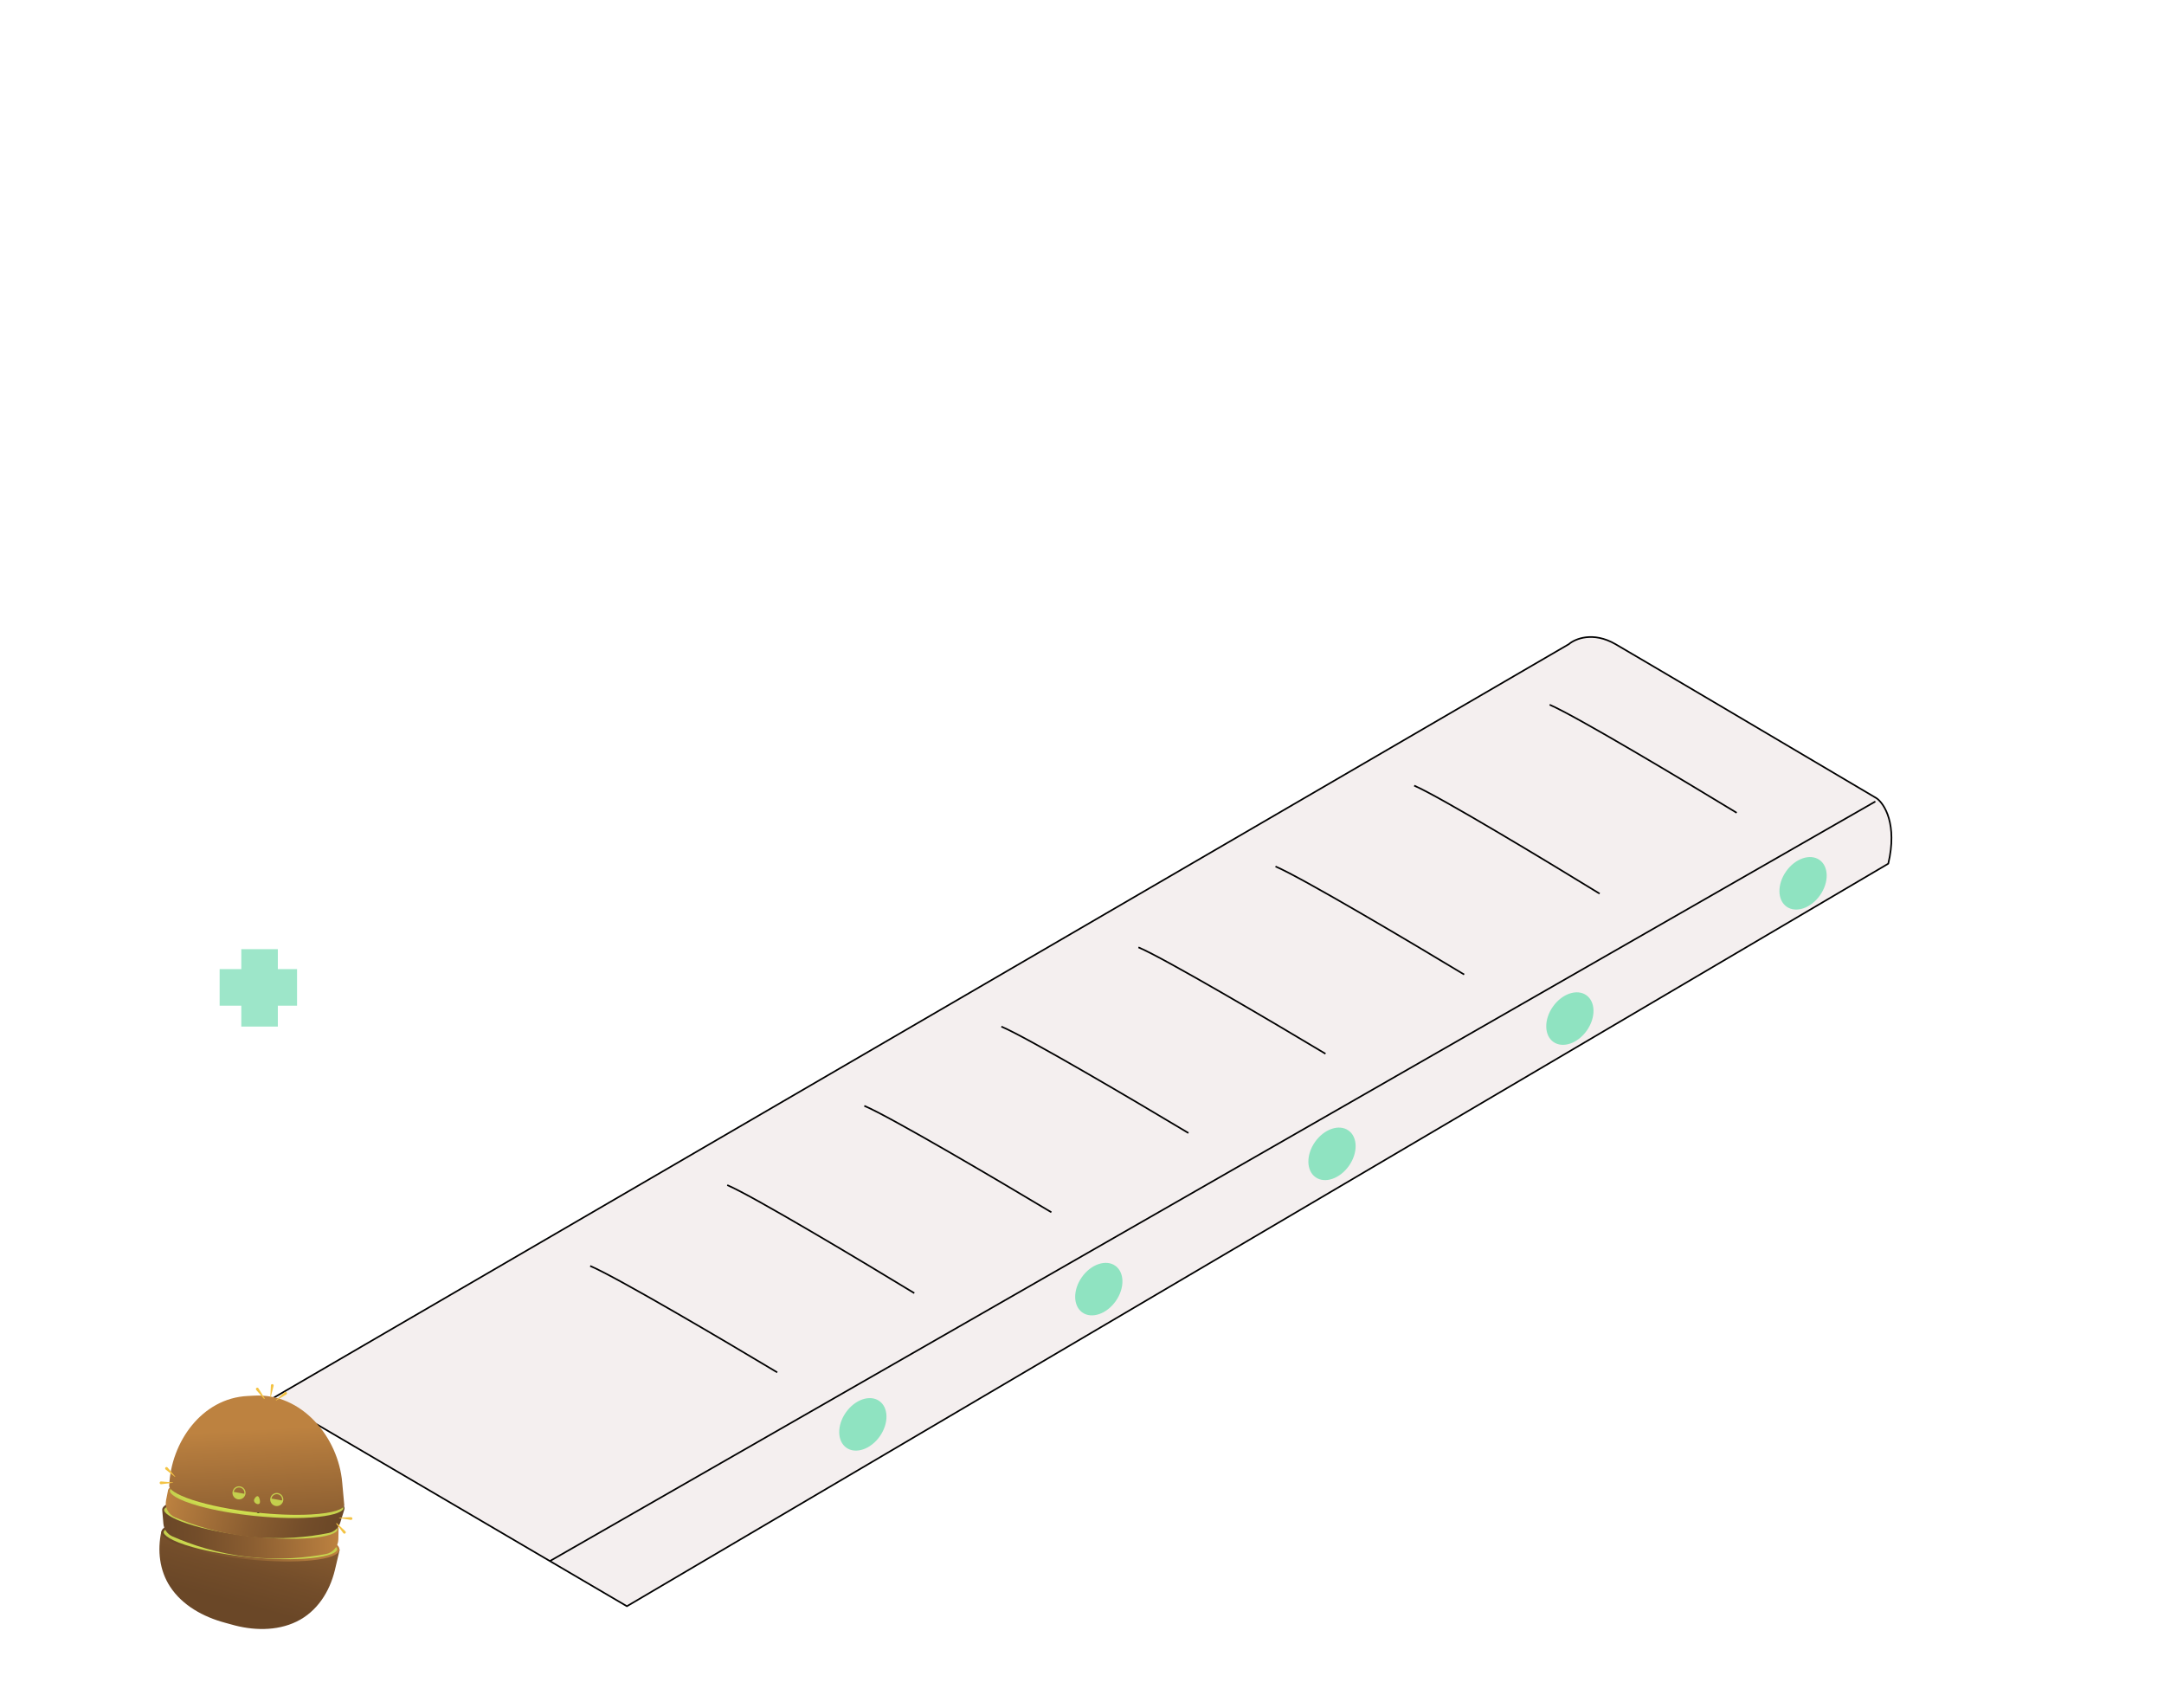 <svg width="1342" height="1059" viewBox="0 0 1342 1059" fill="none" xmlns="http://www.w3.org/2000/svg">
<path d="M972.922 399.431L169 867.129L388.777 996L1171.01 535.542C1176.79 511.216 1168.6 498.377 1163.78 494.998C1115.58 466.487 1015.72 407.457 1001.84 399.431C987.959 391.406 976.778 396.087 972.922 399.431Z" fill="#F4EFEF" stroke="black" stroke-linejoin="round"/>
<path d="M366 785C382.24 791.859 450.1 831.858 482 851" stroke="black"/>
<path d="M451 734.857C467.24 741.82 535.1 782.425 567 801.857" stroke="black"/>
<path d="M536 685.715C552.24 692.574 620.1 732.573 652 751.715" stroke="black"/>
<path d="M621 636.57C637.24 643.429 705.1 683.428 737 702.57" stroke="black"/>
<path d="M706 587.428C722.24 594.287 790.1 634.286 822 653.428" stroke="black"/>
<path d="M791 537.285C807.38 544.248 875.825 584.853 908 604.285" stroke="black"/>
<path d="M877 487.143C893.1 494.105 960.375 534.711 992 554.143" stroke="black"/>
<path d="M961 437C977.24 443.963 1045.1 484.568 1077 504" stroke="black"/>
<path d="M341.037 967.974L1163 497" stroke="black"/>
<ellipse cx="535.093" cy="883.231" rx="17.727" ry="12.866" transform="rotate(-54.894 535.093 883.231)" fill="#8FE3C1"/>
<ellipse cx="826.042" cy="715.487" rx="17.727" ry="12.866" transform="rotate(-54.894 826.042 715.487)" fill="#8FE3C1"/>
<ellipse cx="973.554" cy="631.608" rx="17.727" ry="12.866" transform="rotate(-54.894 973.554 631.608)" fill="#8FE3C1"/>
<ellipse cx="1118.17" cy="547.729" rx="17.727" ry="12.866" transform="rotate(-54.894 1118.17 547.729)" fill="#8FE3C1"/>
<ellipse cx="681.423" cy="799.365" rx="17.727" ry="12.866" transform="rotate(-54.894 681.423 799.365)" fill="#8FE3C1"/>
<path d="M207.66 973.641C204.419 987.074 196.608 999.345 183.968 1005.5C171.453 1011.6 156.468 1011.09 143.399 1007.29C141.826 1006.84 141.039 1006.63 139.459 1006.21C126.268 1002.65 113.198 995.632 105.515 983.918C98.87 973.785 97.522 961.337 100.053 949.654L210.68 960.881C209.672 965.136 208.666 969.388 207.66 973.641Z" fill="url(#paint0_linear_5199_12310)"/>
<path d="M210.508 961.004C209.863 967.382 184.614 970.049 154.117 966.962C123.621 963.872 99.421 956.198 100.067 949.817C100.712 943.439 125.961 940.772 156.458 943.859C186.955 946.946 211.154 954.623 210.508 961.004Z" fill="url(#paint1_linear_5199_12310)"/>
<path d="M120.056 959.527C105.037 955.395 101.306 951.571 101.469 949.961C101.64 948.28 105.867 945.889 117.219 944.691C127.777 943.576 141.66 943.78 156.32 945.263C168.841 946.533 180.987 948.675 190.524 951.298C205.542 955.431 209.273 959.255 209.11 960.865C208.939 962.546 204.712 964.937 193.36 966.135C182.803 967.25 168.919 967.046 154.26 965.563C141.739 964.293 129.589 962.15 120.056 959.527Z" fill="url(#paint2_radial_5199_12310)"/>
<path d="M147.294 951.012C146.429 951.302 142.62 952.571 142.643 954.167C142.692 957.6 160.44 960.126 166.897 957.705C167.64 957.425 169.59 956.696 169.584 955.65C169.579 954.859 168.458 954.227 167.626 953.802C162.115 950.998 155.785 950.602 153.462 950.505C149.944 950.359 148.552 950.594 147.294 951.012Z" fill="#FFE6CC"/>
<path d="M135.94 951.838C136.424 951.309 139.549 952.806 139.429 953.238C139.326 953.614 136.645 953.68 136.015 952.506C135.986 952.451 135.763 952.033 135.94 951.838Z" fill="#063B01"/>
<path d="M155.373 963.23C155.621 963.636 156.248 963.936 156.687 963.784C157.694 963.428 157.636 960.666 157.028 960.466C156.451 960.278 154.738 962.193 155.373 963.23Z" fill="#063B01"/>
<path d="M141.745 959.307C141.776 959.686 143.27 960.203 144.539 959.719C145.405 959.386 146.187 958.579 146.01 958.272C145.666 957.683 141.694 958.674 141.745 959.307Z" fill="#063B01"/>
<path d="M171.147 962.386C169.843 962.696 167.977 960.462 168.27 960.03C168.466 959.742 169.648 960.22 170.973 960.759C171.699 961.054 171.964 961.228 172.003 961.468C172.07 961.836 171.607 962.276 171.147 962.386Z" fill="#063B01"/>
<path d="M156.443 948.334C156.184 948.045 155.017 948.189 154.862 948.594C154.827 948.679 154.873 948.819 154.96 949.098C155.105 949.56 155.177 949.787 155.28 949.823C155.668 949.947 156.785 948.716 156.443 948.334Z" fill="#063B01"/>
<path d="M145.832 948.154C145.228 947.995 144.548 948.259 144.533 948.513C144.512 948.958 146.567 949.673 146.823 949.325C146.98 949.11 146.569 948.346 145.832 948.154Z" fill="#063B01"/>
<path d="M174.795 954.147C174.879 953.868 173.92 953.124 172.855 953.158C172.125 953.183 171.327 953.571 171.371 953.834C171.46 954.342 174.659 954.615 174.795 954.147Z" fill="#063B01"/>
<path d="M140.188 949.47C140.143 949.21 140.615 948.857 141.082 948.785C142.258 948.61 143.503 950.219 143.319 950.477C143.278 950.535 143.178 950.5 141.726 950.082C140.496 949.726 140.218 949.653 140.188 949.47Z" fill="#A2C71E"/>
<path d="M164.582 949.591C165.06 949.228 165.804 949.221 165.931 949.449C166.155 949.849 164.61 951.246 164.215 951.018C163.972 950.882 163.998 950.034 164.582 949.591Z" fill="#063B01"/>
<path d="M171.728 951.215C171.786 950.962 171.334 950.558 170.868 950.44C169.701 950.145 168.381 951.626 168.549 951.901C168.586 951.962 168.688 951.936 170.159 951.668C171.404 951.439 171.686 951.393 171.728 951.215Z" fill="#A2C71E"/>
<path d="M147.705 961.324C147.878 961.845 149.538 962.214 150.517 961.508C151.448 960.837 151.554 959.353 151.105 959.069C150.845 958.903 150.402 959.152 149.723 959.529C149.027 959.92 147.521 960.764 147.705 961.324Z" fill="#A2C71E"/>
<path d="M137.628 955.867C137.517 956.124 137.743 956.455 137.922 956.621C138.888 957.501 141.552 956.372 141.48 955.919C141.406 955.422 137.972 955.066 137.628 955.867Z" fill="#A2C71E"/>
<path d="M161.37 949.063C161.28 948.824 160.786 948.582 160.427 948.592C159.527 948.621 159.423 950.255 159.674 950.455C159.731 950.5 159.781 950.452 160.594 949.85C161.276 949.339 161.434 949.23 161.37 949.063Z" fill="#A2C71E"/>
<path d="M164.344 962.913C164.192 963.319 162.983 963.496 162.219 962.98C161.281 962.344 161.267 960.823 161.678 960.623C161.922 960.505 162.333 960.836 163.032 961.403C163.812 962.029 164.473 962.563 164.344 962.913Z" fill="#A2C71E"/>
<path d="M150.986 947.847C150.697 947.746 150.187 947.682 150.046 947.891C149.788 948.274 150.786 949.578 151.312 949.465C151.61 949.401 151.824 948.874 151.675 948.448C151.526 948.039 151.099 947.886 150.986 947.847Z" fill="#A2C71E"/>
<path d="M175.019 956.76C175.161 957.01 174.976 957.352 174.816 957.526C173.963 958.455 171.167 957.471 171.184 957.014C171.197 956.519 174.579 955.98 175.019 956.76Z" fill="#A2C71E"/>
<path d="M156.615 930.709C126.412 927.224 101.332 929.565 100.6 935.933C100.57 936.177 100.584 936.426 100.628 936.676C100.863 939.389 101.098 942.106 101.332 944.819C101.631 948.288 103.793 951.321 106.979 952.726C118.371 957.744 134.56 963.297 154.576 965.486C173.663 967.573 190.021 965.923 202.109 963.645C206.519 962.815 209.738 958.993 209.832 954.506C209.873 952.562 209.915 950.621 209.952 948.676C209.961 948.634 209.969 948.591 209.974 948.549C210.705 942.178 186.818 934.19 156.615 930.709Z" fill="url(#paint3_linear_5199_12310)"/>
<path d="M189.041 953.979C204.596 953.158 209.06 950.222 209.245 948.614C209.438 946.935 205.821 943.695 194.989 940.094C184.915 936.744 171.309 933.971 156.672 932.281C144.17 930.84 131.846 930.332 121.969 930.853C106.415 931.674 101.951 934.61 101.765 936.218C101.573 937.896 105.189 941.137 116.022 944.738C126.096 948.088 139.701 950.861 154.338 952.551C166.841 953.991 179.164 954.5 189.041 953.979Z" fill="url(#paint4_radial_5199_12310)"/>
<path d="M164.254 939.831C165.038 940.299 168.486 942.354 168.122 943.908C167.34 947.251 149.462 945.918 143.673 942.171C143.008 941.739 141.259 940.609 141.489 939.589C141.663 938.817 142.893 938.44 143.797 938.202C149.781 936.643 156.049 937.612 158.339 938.015C161.806 938.625 163.116 939.153 164.254 939.831Z" fill="#FFE6CC"/>
<path d="M175.172 943.068C174.813 942.448 171.441 943.24 171.465 943.689C171.485 944.077 174.09 944.716 174.957 943.704C174.996 943.657 175.304 943.296 175.172 943.068Z" fill="#063B01"/>
<path d="M153.745 950.036C153.416 950.38 152.736 950.539 152.344 950.296C151.436 949.733 152.084 947.047 152.72 946.982C153.328 946.922 154.588 949.159 153.745 950.036Z" fill="#063B01"/>
<path d="M167.901 949.12C167.79 949.484 166.22 949.669 165.085 948.924C164.31 948.414 163.718 947.458 163.957 947.196C164.419 946.694 168.087 948.513 167.901 949.12Z" fill="#063B01"/>
<path d="M138.52 945.834C139.728 946.417 142.029 944.634 141.835 944.149C141.705 943.826 140.449 944.039 139.039 944.282C138.266 944.414 137.97 944.528 137.88 944.754C137.74 945.099 138.095 945.628 138.52 945.834Z" fill="#063B01"/>
<path d="M155.892 935.256C156.206 935.028 157.316 935.419 157.38 935.848C157.396 935.938 157.322 936.065 157.177 936.319C156.936 936.739 156.817 936.945 156.708 936.958C156.307 936.997 155.475 935.555 155.892 935.256Z" fill="#063B01"/>
<path d="M166.296 937.351C166.92 937.325 167.528 937.728 167.489 937.98C167.413 938.419 165.253 938.677 165.078 938.283C164.966 938.039 165.536 937.38 166.296 937.351Z" fill="#063B01"/>
<path d="M136.72 937.004C136.698 936.714 137.794 936.193 138.827 936.454C139.535 936.635 140.231 937.184 140.132 937.432C139.939 937.909 136.756 937.491 136.72 937.004Z" fill="#063B01"/>
<path d="M171.53 939.847C171.629 939.603 171.244 939.157 170.803 938.987C169.692 938.564 168.131 939.869 168.255 940.161C168.283 940.226 168.388 940.213 169.897 940.116C171.171 940.032 171.458 940.02 171.53 939.847Z" fill="#A2C71E"/>
<path d="M147.674 934.74C147.285 934.283 146.56 934.118 146.387 934.313C146.082 934.656 147.292 936.352 147.727 936.213C147.99 936.132 148.15 935.298 147.674 934.74Z" fill="#063B01"/>
<path d="M140.348 934.798C140.345 934.538 140.873 934.24 141.354 934.225C142.557 934.186 143.529 935.916 143.306 936.149C143.256 936.2 143.163 936.153 141.783 935.576C140.613 935.086 140.347 934.981 140.348 934.798Z" fill="#A2C71E"/>
<path d="M161.644 949.816C161.363 950.288 159.664 950.293 158.857 949.394C158.092 948.542 158.306 947.067 158.806 946.886C159.095 946.779 159.475 947.117 160.057 947.631C160.657 948.161 161.947 949.308 161.644 949.816Z" fill="#A2C71E"/>
<path d="M172.655 946.643C172.709 946.918 172.418 947.193 172.206 947.317C171.075 947.97 168.714 946.296 168.881 945.87C169.06 945.4 172.491 945.788 172.655 946.643Z" fill="#A2C71E"/>
<path d="M150.924 934.913C151.064 934.699 151.598 934.569 151.947 934.656C152.819 934.876 152.571 936.495 152.283 936.636C152.218 936.668 152.18 936.61 151.515 935.848C150.957 935.203 150.827 935.062 150.924 934.913Z" fill="#A2C71E"/>
<path d="M145.052 947.804C145.113 948.233 146.257 948.664 147.113 948.324C148.166 947.903 148.506 946.421 148.146 946.138C147.934 945.97 147.462 946.205 146.657 946.609C145.761 947.054 145.001 947.434 145.052 947.804Z" fill="#A2C71E"/>
<path d="M161.331 935.95C161.635 935.912 162.147 935.959 162.24 936.193C162.41 936.623 161.156 937.683 160.667 937.46C160.389 937.334 160.293 936.774 160.529 936.389C160.759 936.022 161.213 935.963 161.331 935.95Z" fill="#A2C71E"/>
<path d="M135.945 939.508C135.753 939.722 135.86 940.095 135.98 940.3C136.614 941.39 139.555 941.028 139.637 940.577C139.727 940.091 136.542 938.84 135.945 939.508Z" fill="#A2C71E"/>
<path d="M160.05 918.467C190.299 921.53 214.296 929.188 213.651 935.565C213.627 935.81 213.561 936.05 213.464 936.285C212.654 938.885 211.843 941.488 211.033 944.088C209.998 947.412 207.237 949.912 203.824 950.603C191.622 953.066 174.619 955.023 154.599 952.876C135.507 950.828 119.883 945.714 108.562 940.9C104.432 939.146 102.106 934.722 102.976 930.32C103.352 928.412 103.727 926.507 104.106 924.599C104.107 924.556 104.108 924.513 104.112 924.47C104.755 918.088 129.802 915.401 160.05 918.467Z" fill="url(#paint5_linear_5199_12310)"/>
<path d="M217.654 940.778L210.357 941.054C210.295 941.055 210.243 941.11 210.248 941.173C210.251 941.229 210.29 941.272 210.342 941.28L217.547 942.462C218.013 942.539 218.456 942.228 218.532 941.765C218.608 941.302 218.292 940.866 217.826 940.788C217.77 940.78 217.709 940.778 217.654 940.778Z" fill="#F3C344"/>
<path d="M214.191 949.546L208.94 944.544C208.833 944.442 208.664 944.446 208.563 944.549C208.472 944.644 208.465 944.788 208.543 944.889L212.913 950.661C213.196 951.033 213.735 951.112 214.111 950.83C214.489 950.552 214.566 950.021 214.283 949.648C214.257 949.612 214.223 949.577 214.191 949.546Z" fill="#F3C344"/>
<path d="M123.903 934.008C108.885 929.876 105.154 926.052 105.317 924.441C105.488 922.761 109.715 920.369 121.067 919.171C131.624 918.056 145.508 918.26 160.167 919.744C172.688 921.013 184.835 923.155 194.371 925.779C209.39 929.911 213.121 933.735 212.958 935.345C212.787 937.026 208.56 939.417 197.208 940.616C186.65 941.73 172.767 941.526 158.107 940.043C145.586 938.773 133.436 936.631 123.903 934.008Z" fill="url(#paint6_radial_5199_12310)"/>
<path d="M151.142 925.493C150.277 925.782 146.468 927.052 146.491 928.648C146.539 932.08 164.288 934.606 170.745 932.185C171.488 931.906 173.438 931.176 173.431 930.13C173.427 929.34 172.306 928.708 171.473 928.282C165.963 925.478 159.633 925.082 157.309 924.985C153.792 924.84 152.399 925.075 151.142 925.493Z" fill="#FFE6CC"/>
<path d="M139.786 926.323C140.27 925.794 143.394 927.29 143.275 927.723C143.172 928.098 140.491 928.164 139.861 926.991C139.833 926.932 139.61 926.514 139.786 926.323Z" fill="#063B01"/>
<path d="M159.221 937.712C159.469 938.119 160.096 938.419 160.534 938.266C161.542 937.911 161.483 935.148 160.876 934.948C160.299 934.76 158.586 936.675 159.221 937.712Z" fill="#063B01"/>
<path d="M145.593 933.793C145.623 934.172 147.118 934.689 148.386 934.205C149.253 933.872 150.035 933.065 149.858 932.758C149.514 932.169 145.542 933.161 145.593 933.793Z" fill="#063B01"/>
<path d="M174.995 936.868C173.691 937.179 171.824 934.945 172.118 934.512C172.314 934.224 173.495 934.702 174.82 935.241C175.547 935.536 175.812 935.711 175.851 935.951C175.917 936.318 175.453 936.762 174.995 936.868Z" fill="#063B01"/>
<path d="M160.289 922.819C160.03 922.529 158.862 922.674 158.707 923.079C158.673 923.164 158.718 923.304 158.805 923.582C158.951 924.044 159.023 924.271 159.126 924.307C159.514 924.432 160.632 923.197 160.289 922.819Z" fill="#063B01"/>
<path d="M149.682 922.636C149.078 922.477 148.398 922.741 148.382 922.995C148.362 923.441 150.417 924.155 150.673 923.807C150.83 923.592 150.418 922.828 149.682 922.636Z" fill="#063B01"/>
<path d="M178.643 928.629C178.727 928.35 177.767 927.606 176.703 927.641C175.972 927.665 175.174 928.053 175.218 928.316C175.308 928.825 178.507 929.097 178.643 928.629Z" fill="#063B01"/>
<path d="M144.036 923.953C143.991 923.693 144.463 923.339 144.93 923.267C146.106 923.093 147.351 924.701 147.167 924.96C147.126 925.017 147.026 924.983 145.573 924.565C144.344 924.208 144.065 924.135 144.036 923.953Z" fill="#A2C71E"/>
<path d="M168.425 924.076C168.904 923.713 169.647 923.707 169.774 923.935C169.999 924.335 168.454 925.732 168.058 925.503C167.82 925.365 167.846 924.517 168.425 924.076Z" fill="#063B01"/>
<path d="M175.575 925.698C175.634 925.445 175.181 925.04 174.715 924.923C173.549 924.627 172.228 926.108 172.396 926.384C172.434 926.445 172.536 926.418 174.007 926.15C175.252 925.921 175.534 925.875 175.575 925.698Z" fill="#A2C71E"/>
<path d="M151.553 935.806C151.726 936.327 153.385 936.696 154.365 935.991C155.296 935.319 155.402 933.835 154.953 933.551C154.693 933.385 154.249 933.634 153.571 934.012C152.873 934.405 151.369 935.246 151.553 935.806Z" fill="#A2C71E"/>
<path d="M141.476 930.351C141.365 930.608 141.59 930.939 141.77 931.105C142.736 931.985 145.4 930.856 145.328 930.403C145.254 929.906 141.819 929.554 141.476 930.351Z" fill="#A2C71E"/>
<path d="M165.218 923.545C165.127 923.306 164.634 923.065 164.274 923.075C163.375 923.104 163.271 924.738 163.522 924.938C163.579 924.982 163.628 924.934 164.441 924.332C165.123 923.825 165.281 923.712 165.218 923.545Z" fill="#A2C71E"/>
<path d="M168.192 937.394C168.04 937.8 166.831 937.976 166.067 937.461C165.129 936.824 165.114 935.303 165.526 935.104C165.77 934.985 166.18 935.316 166.879 935.883C167.66 936.509 168.321 937.044 168.192 937.394Z" fill="#A2C71E"/>
<path d="M154.831 922.33C154.543 922.228 154.033 922.164 153.892 922.373C153.634 922.757 154.632 924.061 155.158 923.947C155.455 923.883 155.669 923.357 155.521 922.93C155.372 922.522 154.944 922.371 154.831 922.33Z" fill="#A2C71E"/>
<path d="M178.867 931.241C179.009 931.491 178.824 931.833 178.664 932.007C177.811 932.936 175.015 931.953 175.032 931.495C175.045 931 178.426 930.465 178.867 931.241Z" fill="#A2C71E"/>
<path d="M213.531 933.629C213.097 928.855 212.659 924.077 212.225 919.303C209.831 891.189 187.102 863.566 157.28 865.431C155.813 865.512 155.081 865.552 153.613 865.632C125.119 866.979 105.99 894.335 104.927 921.357L104.987 921.364C104.985 921.382 104.982 921.399 104.98 921.417C104.774 923.185 108.446 926.531 119.46 930.135C129.597 933.453 143.284 936.179 158.004 937.812C170.498 939.199 182.831 939.663 192.732 939.12C207.255 938.323 212.903 935.691 213.393 933.612L213.531 933.629Z" fill="url(#paint7_linear_5199_12310)"/>
<path d="M99.937 918.628L107.214 919.254C107.278 919.261 107.323 919.315 107.32 919.378C107.316 919.435 107.272 919.476 107.22 919.482L99.968 920.337C99.496 920.391 99.07 920.056 99.016 919.585C98.962 919.113 99.297 918.688 99.769 918.634C99.821 918.624 99.88 918.624 99.937 918.628Z" fill="#F3C344"/>
<path d="M103.917 909.992L108.638 915.56C108.687 915.62 108.682 915.709 108.621 915.758C108.567 915.803 108.493 915.8 108.442 915.76L102.727 911.216C102.356 910.92 102.295 910.383 102.59 910.012C102.886 909.641 103.424 909.58 103.795 909.875C103.839 909.912 103.88 909.951 103.917 909.992Z" fill="#F3C344"/>
<path d="M169.68 859.341L167.877 866.42C167.862 866.48 167.798 866.519 167.737 866.501C167.683 866.487 167.649 866.439 167.65 866.387L167.991 859.09C168.014 858.618 168.415 858.252 168.887 858.271C169.359 858.295 169.725 858.696 169.705 859.168C169.705 859.228 169.695 859.288 169.68 859.341Z" fill="#F3C344"/>
<path d="M177.553 864.673L171.289 868.424C171.221 868.463 171.135 868.443 171.096 868.375C171.062 868.317 171.075 868.243 171.122 868.198L176.536 863.299C176.888 862.981 177.43 863.008 177.748 863.359C178.066 863.711 178.039 864.253 177.688 864.571C177.648 864.612 177.597 864.646 177.553 864.673Z" fill="#F3C344"/>
<path d="M160.28 860.879L164.132 867.068C164.209 867.194 164.173 867.357 164.047 867.434C163.935 867.504 163.789 867.48 163.703 867.383L158.909 861.896C158.598 861.541 158.635 860.998 158.99 860.687C159.346 860.375 159.889 860.412 160.2 860.768C160.226 860.801 160.257 860.842 160.28 860.879Z" fill="#F3C344"/>
<path d="M148.93 921.682C146.72 921.29 144.609 922.766 144.217 924.975C143.826 927.185 145.301 929.296 147.511 929.688C149.721 930.079 151.832 928.604 152.223 926.394C152.618 924.181 151.143 922.073 148.93 921.682ZM144.959 925.107C145.278 923.305 147 922.1 148.802 922.419C150.604 922.739 151.808 924.46 151.489 926.262L144.959 925.107Z" fill="#C4CF4D"/>
<path d="M172.35 925.822C170.14 925.431 168.029 926.906 167.637 929.116C167.246 931.326 168.721 933.437 170.931 933.828C173.141 934.22 175.252 932.745 175.643 930.535C176.035 928.321 174.56 926.214 172.35 925.822ZM168.375 929.248C168.694 927.446 170.416 926.241 172.218 926.56C174.02 926.879 175.225 928.601 174.905 930.403L168.375 929.248Z" fill="#C4CF4D"/>
<path d="M157.534 930.237C157.69 929.108 159.187 927.143 160.184 927.96C160.945 928.582 161.43 930.817 161.165 931.826C160.669 933.725 157.261 932.181 157.534 930.237Z" fill="#C4CF4D"/>
<path opacity="0.5" d="M172.303 623.611V636.57H149.633V623.611H136.215V600.941H149.633V588.57H172.303V600.941H184.215V623.611H172.303Z" fill="#3DCE94"/>
<defs>
<linearGradient id="paint0_linear_5199_12310" x1="145.043" y1="993.732" x2="174.176" y2="887.849" gradientUnits="userSpaceOnUse">
<stop stop-color="#6A4727"/>
<stop offset="0.193" stop-color="#734D2A"/>
<stop offset="0.506" stop-color="#8B5E31"/>
<stop offset="0.897" stop-color="#B27A3D"/>
<stop offset="1" stop-color="#BD8240"/>
</linearGradient>
<linearGradient id="paint1_linear_5199_12310" x1="102.489" y1="940.882" x2="208.085" y2="969.936" gradientUnits="userSpaceOnUse">
<stop stop-color="#6A4727"/>
<stop offset="0.193" stop-color="#734D2A"/>
<stop offset="0.506" stop-color="#8B5E31"/>
<stop offset="0.897" stop-color="#B27A3D"/>
<stop offset="1" stop-color="#BD8240"/>
</linearGradient>
<radialGradient id="paint2_radial_5199_12310" cx="0" cy="0" r="1" gradientUnits="userSpaceOnUse" gradientTransform="translate(155.271 955.417) rotate(5.694) scale(53.585 10.671)">
<stop stop-color="#C4CF4D"/>
<stop offset="0.263" stop-color="#C6D24D"/>
<stop offset="0.427" stop-color="#CCDA4E"/>
<stop offset="0.564" stop-color="#D5E950"/>
<stop offset="0.619" stop-color="#DBF151"/>
<stop offset="1" stop-color="#C4CF4D"/>
</radialGradient>
<linearGradient id="paint3_linear_5199_12310" x1="101.329" y1="950.397" x2="209.803" y2="944.674" gradientUnits="userSpaceOnUse">
<stop stop-color="#6A4727"/>
<stop offset="0.193" stop-color="#734D2A"/>
<stop offset="0.506" stop-color="#8B5E31"/>
<stop offset="0.897" stop-color="#B27A3D"/>
<stop offset="1" stop-color="#BD8240"/>
</linearGradient>
<radialGradient id="paint4_radial_5199_12310" cx="0" cy="0" r="1" gradientUnits="userSpaceOnUse" gradientTransform="translate(155.615 942.538) rotate(-173.331) scale(53.585 10.671)">
<stop stop-color="#C4CF4D"/>
<stop offset="0.263" stop-color="#C6D24D"/>
<stop offset="0.427" stop-color="#CCDA4E"/>
<stop offset="0.564" stop-color="#D5E950"/>
<stop offset="0.619" stop-color="#DBF151"/>
<stop offset="1" stop-color="#C4CF4D"/>
</radialGradient>
<linearGradient id="paint5_linear_5199_12310" x1="209.838" y1="949.537" x2="105.105" y2="920.721" gradientUnits="userSpaceOnUse">
<stop stop-color="#6A4727"/>
<stop offset="0.193" stop-color="#734D2A"/>
<stop offset="0.506" stop-color="#8B5E31"/>
<stop offset="0.897" stop-color="#B27A3D"/>
<stop offset="1" stop-color="#BD8240"/>
</linearGradient>
<radialGradient id="paint6_radial_5199_12310" cx="0" cy="0" r="1" gradientUnits="userSpaceOnUse" gradientTransform="translate(159.121 929.899) rotate(5.694) scale(53.585 10.671)">
<stop stop-color="#C4CF4D"/>
<stop offset="0.263" stop-color="#C6D24D"/>
<stop offset="0.427" stop-color="#CCDA4E"/>
<stop offset="0.564" stop-color="#D5E950"/>
<stop offset="0.619" stop-color="#DBF151"/>
<stop offset="1" stop-color="#C4CF4D"/>
</radialGradient>
<linearGradient id="paint7_linear_5199_12310" x1="163.361" y1="1002.75" x2="156.974" y2="886.412" gradientUnits="userSpaceOnUse">
<stop stop-color="#6A4727"/>
<stop offset="0.193" stop-color="#734D2A"/>
<stop offset="0.506" stop-color="#8B5E31"/>
<stop offset="0.897" stop-color="#B27A3D"/>
<stop offset="1" stop-color="#BD8240"/>
</linearGradient>
</defs>
</svg>
